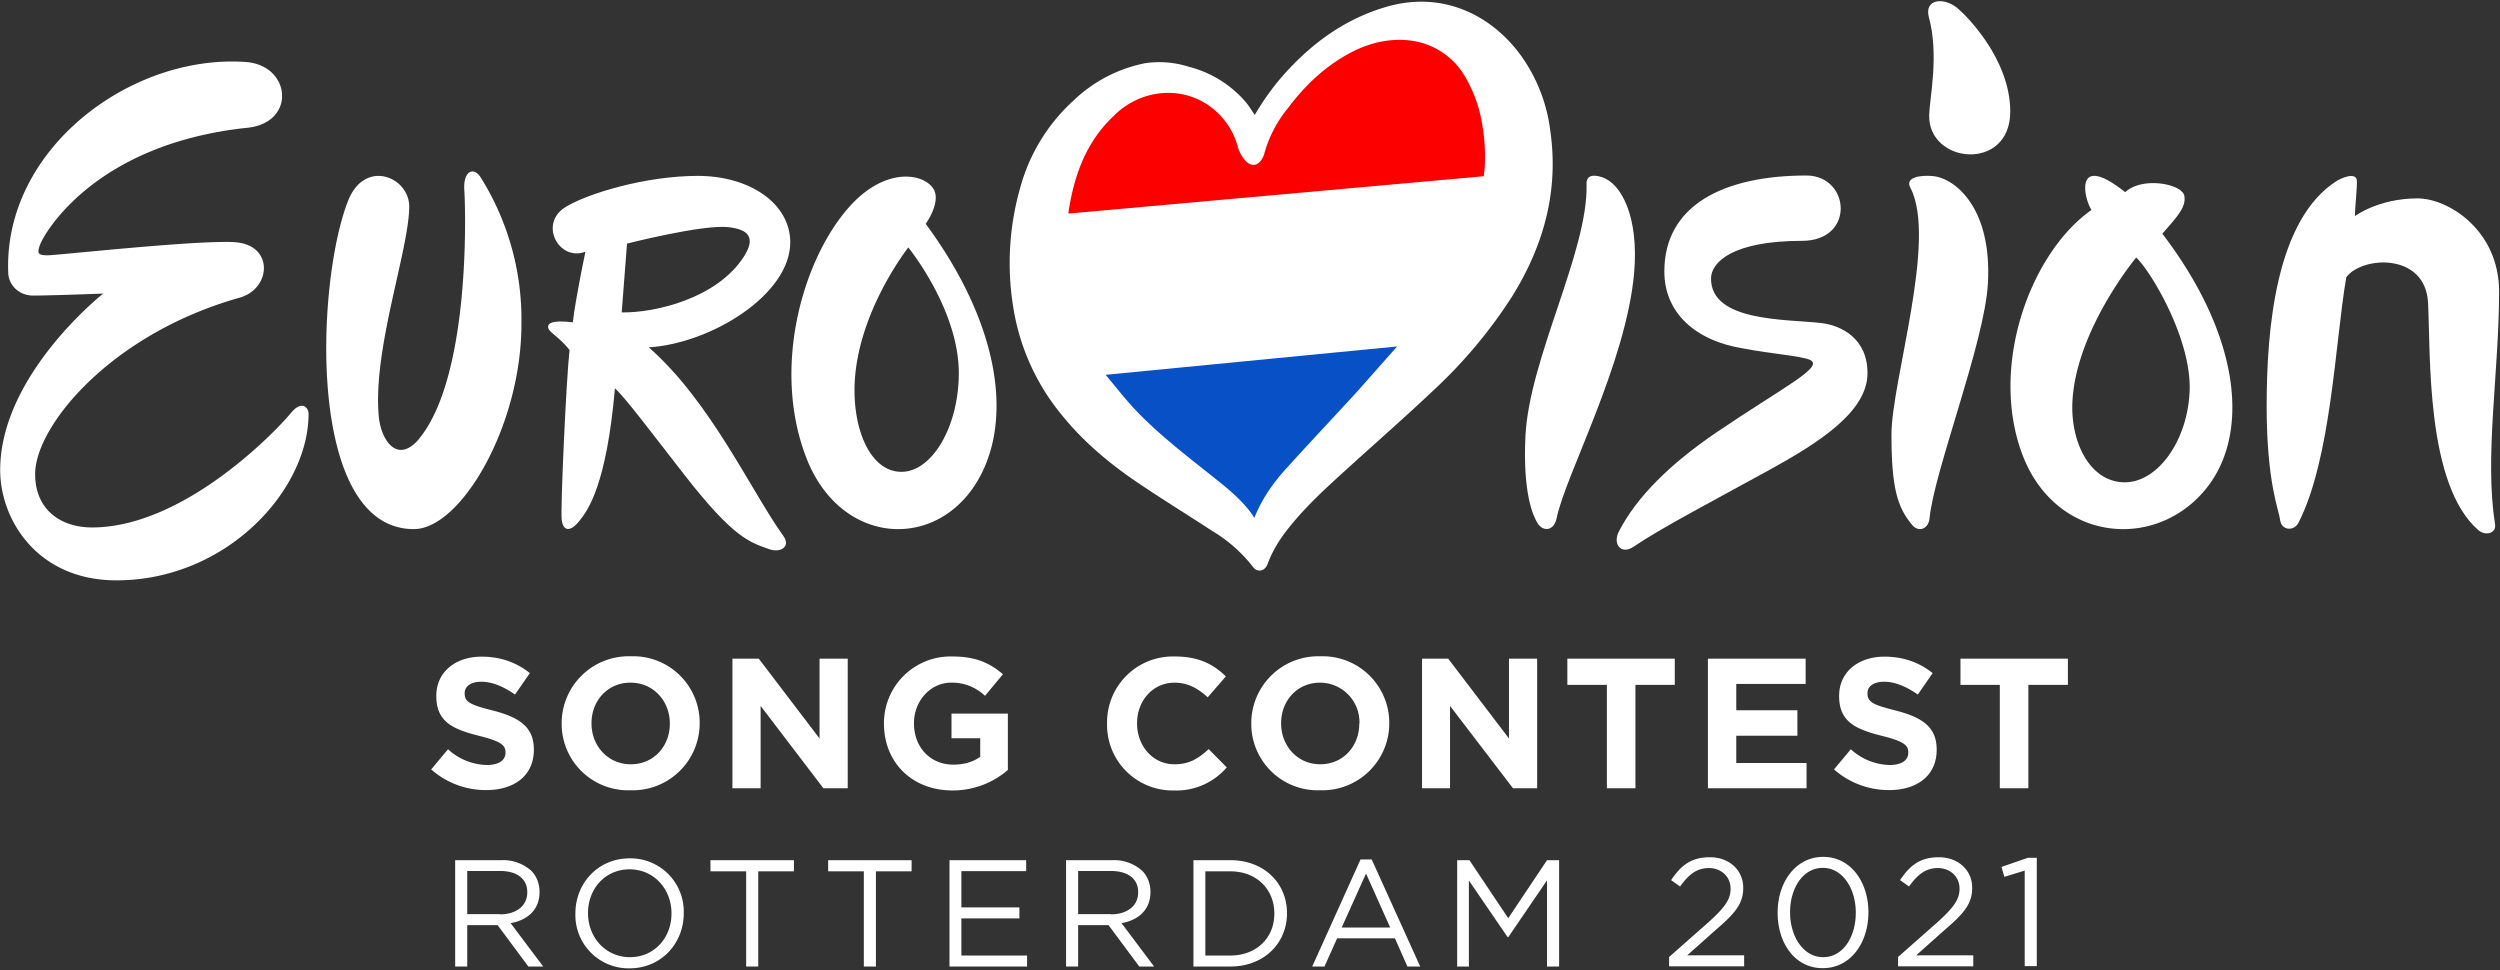 <svg viewBox="0 0 1366 530" xmlns="http://www.w3.org/2000/svg"><rect x="0" y="0" width="1366" height="530" fill="#333333" stroke="none"/><g fill-rule="nonzero" fill="none"><path d="M235.6 420.4l9.2-11A32.5 32.5 0 00266 418c6.4 0 10.2-2.5 10.2-6.7v-.2c0-3.9-2.4-6-14.3-9-14.3-3.6-23.5-7.6-23.5-21.7v-.2c0-12.9 10.3-21.4 24.8-21.4 10.3 0 19.1 3.2 26.3 9l-8.1 11.7c-6.3-4.4-12.5-7-18.4-7-6 0-9.1 2.7-9.1 6.2v.2c0 4.7 3 6.2 15.3 9.3 14.4 3.7 22.5 8.9 22.5 21.3v.2c0 14.1-10.7 22-26 22a45 45 0 01-30.1-11.3zM344.7 358.6a36.6 36.6 0 00-37.8 36.6v.2a36.3 36.3 0 0037.6 36.4 36.6 36.6 0 0037.8-36.6v-.2a36.3 36.3 0 00-37.6-36.4zm21.3 36.9c0 12.1-8.7 22.1-21.3 22.1-12.6 0-21.5-10.1-21.5-22.3v-.2c0-12.1 8.7-22.1 21.3-22.1 12.6 0 21.5 10.1 21.5 22.3v.2zM400.2 359.9h14.4l33.2 43.6v-43.6h15.4v70.8h-13.3l-34.3-45v45h-15.4zM483 395.5v-.2a36.4 36.4 0 0137.2-36.6c12.8 0 20.4 3.4 27.8 9.7l-9.8 11.8a26 26 0 00-18.5-7.2c-11.3 0-20.3 10-20.3 22.1v.2c0 13 8.9 22.5 21.5 22.5 5.7 0 10.7-1.4 14.7-4.3v-10.1h-15.7v-13.5h30.8v30.8a45.9 45.9 0 01-30.3 11.2c-22.2 0-37.4-15.5-37.4-36.4zM604.9 395.5v-.2a36 36 0 0137-36.6c13.4 0 21.4 4.5 27.9 10.9l-9.9 11.4c-5.5-5-11-8-18.1-8-11.9 0-20.5 9.9-20.5 22.1v.2c0 12.1 8.4 22.3 20.5 22.3 8.1 0 13.1-3.2 18.6-8.3l9.9 10a36.2 36.2 0 01-29.1 12.6 35.8 35.8 0 01-36.3-36.4zM721.5 358.6a36.6 36.6 0 00-37.8 36.6v.2a36.3 36.3 0 0037.6 36.4 36.6 36.6 0 0037.8-36.6v-.2a36.4 36.4 0 00-37.6-36.4zm21.2 36.9c0 12.1-8.7 22.1-21.3 22.1-12.6 0-21.4-10.2-21.4-22.3v-.2c0-12.1 8.7-22.1 21.3-22.1a21.6 21.6 0 0121.5 22.3v.2h-.1zM777 359.9h14.3l33.2 43.6v-43.6h15.4v70.8h-13.2l-34.4-45v45H777zM878 374.2h-21.6v-14.3h58.7v14.3h-21.5v56.5H878zM933.2 359.9h53.4v13.8h-37.9v14.4h33.4V402h-33.4v14.9h38.4v13.8h-53.9zM1002.1 420.4l9.2-11a32.5 32.5 0 0021.2 8.6c6.4 0 10.2-2.5 10.2-6.7v-.2c0-3.9-2.4-6-14.3-9-14.3-3.6-23.5-7.6-23.5-21.7v-.2c0-12.9 10.3-21.4 24.8-21.4 10.3 0 19.1 3.2 26.3 9l-8.1 11.7c-6.3-4.4-12.5-7-18.4-7-6 0-9.1 2.7-9.1 6.2v.2c0 4.7 3 6.2 15.3 9.3 14.4 3.7 22.5 8.9 22.5 21.3v.2c0 14.1-10.7 22-26 22a45.2 45.2 0 01-30.1-11.3zM1092.7 374.2h-21.5v-14.3h58.7v14.3h-21.6v56.5h-15.6zM1181.5 127.7c7.9-9.1 13.2-14.5 12-20.8-1.2-6.3-22.7-10.7-32.3-1.9-28.3-22.4-22.5 3.8-18.4 9.7-33.4 23.5-56 85.3-37.8 133.6 17.8 47.2 71.4 53 99.5 19.8 25-29.4 20.6-83.3-23-140.4m-21.7 135.8c-18.3-.9-28.7-22.5-27.4-44.6 2.2-38.9 34.8-78.2 34.8-78.2 7.6 6.9 30.5 44.5 29.2 73.3-1.3 28-18.4 50.5-36.6 49.5zM134.3 69.9c-82.3 9-109.7 57-112.3 63.5-1.9 5-1.4 6.1 4 6.1s80.2-8.3 101.8-7.2c22 1.1 20.6 25.3 3.3 30.3C60.3 182.5 19.2 233 19.2 259c0 19.9 14.4 29.2 31.1 29.2 49.5 0 99.5-51.4 108.8-62.7 5.9-7.1 9.5-2.6 9.5.5.1 41.8-44.8 91.1-105 91.1-43 0-63.5-32.9-63.5-60.3 0-52 56.3-96.4 56.3-96.4s-28.5 1.1-38.3 1.1c-7.9 0-13.4-5.9-13.6-12.4-2.7-67.6 67-119.8 130-115.2 24.8 1.9 27.6 33.8-.2 36zM207 227.8c1.2 12.4 9.7 25.5 21.2 12.9 29.1-33.7 26.2-126.7 25.5-136.8-.7-10.1 4.7-12.9 8.6-7.5a146 146 0 0122.6 80.8c0 55.3-33 111.9-58.8 111.9-58.9 0-53.5-134.9-35.9-179.4 9.1-23.1 33.4-13.1 33.4 3.2-.1 23.7-20.2 78.6-16.6 114.9zM505.8 122.3s9.3-12.7 3.7-19.9c-6.3-8.1-26.6-10.6-45.5 10.7-25 28-42.5 87-23.6 136.6 18.1 47.4 68.7 51.4 92.2 15.5 21-32.1 15.5-85.5-26.8-142.9zm-13.2 135.5c-16.5 0-25.7-21.4-25.7-44.5 0-40.9 29.4-78.1 29.4-78.1 8.1 10.3 27.6 39.4 27.6 68.8-.1 29.5-14.8 53.8-31.3 53.8z" fill="#FFF"/><path d="M354.5 189.8c34.3-2.2 77.3-28.9 77.3-57.4 0-21.1-22-36.3-50.5-36.3s-60 9.6-71.9 16.8c-15.5 9-4 30.3 10.5 24.6 0 0-5.4 25.3-6.9 38.6-11.7-1.4-14.1.7-13.4 3.2.7 2.5 5.8 4.7 11.6 11.9-1.8 15.9-5 86.5-4.3 92.7.7 6.2 4.5 7.2 9.7.7 4.7-5.8 14.8-19.7 19.4-72.4 5.4 4.7 20.2 24.5 38.3 47.7 26.5 33.9 35.2 36.4 46.1 40.2 5.9 2.1 11.9-1.3 7.6-7.3-17.6-24.5-39.7-73.4-73.5-103zm-11.9-56.7s41.2-10.5 55.2-9c12.3 1.3 14.8 6.5 8.6 16.2-14.7 22.8-48.5 30.7-66.7 30.4l2.9-37.6zM875.3 96.8c10.8 3.5 20.2 22 17.6 52.2-4.3 49.3-37.5 110.6-42.3 133.9-1.6 7.8-7.7 7.4-10.4 3.1-2.6-4.1-8.2-16.7-6.7-47.7 2.1-42.6 34.3-100.9 33.4-137.6-.3-4.9 3.6-5.5 8.4-3.9zM984.6 131.6c-37.9 0-49.7 11.7-49.7 20.6 0 23.8 41.2 22.1 60.2 24.3 11 1.3 25.3 8.4 25.3 27.4 0 21-26.3 37.9-54.2 53.2-29.3 16.1-59.6 32-73.4 41.5-7.1 4.9-11.7-1.4-8.3-8.1 9.8-19.1 28.2-37.1 53.3-54.2 36.8-25 60.4-36.3 50.6-39.9-5.5-2-20.5-3.1-35.9-6-26.5-4.3-43.1-19.7-43.1-42.1 0-36.3 32.6-52.4 77.7-52.4 23.8.1 26.8 35.7-2.5 35.7zM1056 96.2c12 1 32.5 17.1 30.2 58.6-1.8 32.6-29.5 102.7-31.9 128.5-.5 5.3-5.7 8.2-9.7 3.3-7.8-9.5-11.1-19.8-11.1-49.1s25.1-106.4 10.4-134.8c-3.3-5.9 5.5-7.1 12.1-6.5zM1053.9 9.3c-2.5-9.9 8.1-11 15.6-4.9 4.8 4 28.9 27.8 28.9 56.6 0 33-45.1 28.7-44.3 1.7.3-9.5 5.5-32.6-.2-53.4zM1354.2 289.7c-28.8-24.9-26.1-96.1-27.5-124.2-1.4-27.7-36.2-25.6-44.7-14-6.1 35.5-8.2 99.3-26.2 134.3-2.6 4.7-9.2 3.9-9.9-1.5-.7-5.7-7.4-20.5-7.4-62.4s4.9-102.3 38.7-123.3c6.2-3.3 10.4-3.3 10.6.2.2 3.1-.9 12.9-1.1 19.3 0 0 12.8-9.7 34.3-9.7 16.6 0 44.5 17.3 44.5 50.9 0 44-8.1 90.7-2.2 127 .8 5.2-5.2 6.7-9.1 3.4zM807 131.1c5.3-12.1 9.2-24.6 10.3-37.9l-240.1 21.6-1.4 11.6c-2 21.4.8 42 10.6 61.2 3.6 7 8.2 13.6 12.4 20.3l168.5-16.4 8.4-10.1c12.3-15.6 23.3-32 31.3-50.3z" fill="#FFF"/><path d="M810.9 95.6c.9-9 7.9-18.8 6.4-27.7-1.5-9.1-2.2-18.9-7-26.9a54.4 54.4 0 00-35.7-24c-11-1.4-27.8-1.4-37.7 3.5-14.5 7.3-23.1 18-32.8 30.8-5.7 7.6-12.6 15.2-14.8 24.7-.2.9-1.3 6.7-1.8 7.5-2.2 4.2-.9 4.1-4 .7-1.9-2.1-1.1-5.5-1.9-8.1-1.6-5.9-7.3-11-11.3-15.6A42 42 0 00633.1 47a62 62 0 00-30.7 13.2 63.8 63.8 0 00-18.7 56.5l227-20.4.2-.7z" fill="#FC0000"/><path d="M610 227.1c12.7 13.3 33.1 25.6 47.3 37 7.2 5.7 13.3 9.8 19.2 17 1.1 1.3 8.4 6.5 9.5 8 3.5-8.8 16.6-21.5 24.9-30.7 12.6-13.9 32.5-29.8 45.1-43.6 7.6-8.4 11.4-16.5 7.5-25.5l-159.4 15.5c-4.2 8 0 16.2 5.9 22.3z" fill="#0750C6"/><path d="M685.6 62.8c5.3-9 11.4-17.4 18.6-25 14.8-15.8 32-27.8 53.1-34 30.2-8.9 56.8 3.8 73.2 25.8A88.9 88.9 0 01847 70.9c4.9 33.1-3.4 63.1-20.8 91.1a264.2 264.2 0 01-43.3 51.6c-14.8 14-30.1 27.4-45.2 41.1-11.9 10.8-23.9 21.5-33.9 34.2-4.6 5.8-8.5 12-11.1 19.1-1.5 4.2-5.7 5.1-8.2 1.6a79.9 79.9 0 00-22-19.4c-13.3-8.7-26.8-17-40-25.9-16-10.7-30.7-23-42.8-38.1a122.3 122.3 0 01-26.1-58.6 150 150 0 014.1-65.9 99.4 99.4 0 0128.7-46.6 78.6 78.6 0 0139.5-20.6 53 53 0 0123.7 2A60.5 60.5 0 01680 55c2 2.2 3.7 5 5.6 7.8zm77.8 126.5l7.9-9.6a217 217 0 0029.7-47.6 112 112 0 009.7-35.8l.2-.6c.9-9 .6-18-.9-27a74 74 0 00-8.9-25.8 40 40 0 00-30.2-20.7c-11-1.4-21.5.9-31.4 5.8-14.5 7.3-26 18.1-35.7 31a67.2 67.2 0 00-13 25c-.2.9-.6 1.7-1 2.4-2.2 4.2-6 5-9.2 1.5a19.5 19.5 0 01-4.2-7.4 39.2 39.2 0 00-8.2-15.8A39 39 0 00633 51.1a42 42 0 00-24.4 12.2c-15.4 14.4-21.9 33.1-24.9 53.4l-1.3 11c-1.9 20.2.8 39.7 10 57.9 3.4 6.7 7.8 12.8 11.7 19.2 5.5 6.5 10.7 13.3 16.5 19.4 12.7 13.3 27.2 24.4 41.5 35.8 7.2 5.7 14.4 11.4 20.2 18.6 1.1 1.3 2 2.8 3.1 4.3 3.5-8.8 9-17.7 17.4-26.9 12.6-13.9 25.4-27.5 38.1-41.3l22.5-25.4zM248.8 470h25a23 23 0 0116.5 5.8c2.8 2.8 4.5 6.9 4.5 11.5v.2c0 9.6-6.6 15.3-15.8 16.9l17.8 23.7h-8.1l-16.8-22.6h-16.6v22.6h-6.6V470h.1zm24.4 29.6c8.7 0 14.9-4.5 14.9-12v-.2c0-7.1-5.5-11.5-14.9-11.5h-17.9v23.6h17.9v.1zM314.4 499.2v-.2c0-16 12-30 29.7-30a29.1 29.1 0 0129.5 29.9v.2c0 16-12 30-29.7 30a29.1 29.1 0 01-29.5-29.9zm52.5 0v-.2c0-13.2-9.6-24-22.9-24-13.3 0-22.7 10.6-22.7 23.8v.2c0 13.2 9.6 24 22.9 24 13.3 0 22.7-10.6 22.7-23.8zM407.7 476.1h-19.5V470h45.6v6.1h-19.5v52h-6.6zM472 476.1h-19.5V470h45.6v6.1h-19.5v52H472zM518.7 470h42v6h-35.4v19.8H557v6h-31.7v20.3h35.9v6h-42.4V470zM582.6 470h25a23 23 0 0116.5 5.8c2.8 2.8 4.5 6.9 4.5 11.5v.2c0 9.6-6.6 15.3-15.8 16.9l17.8 23.7h-8.1l-16.8-22.6h-16.6v22.6h-6.6V470h.1zm24.4 29.6c8.7 0 14.9-4.5 14.9-12v-.2c0-7.1-5.5-11.5-14.9-11.5h-17.9v23.6H607v.1zM652.1 470h20.2c18.3 0 30.9 12.5 30.9 28.9v.2c0 16.3-12.6 29-30.9 29h-20.2V470zm6.5 6.1v46h13.6c14.7 0 24.1-10 24.1-22.8v-.2c0-12.9-9.4-23-24.1-23h-13.6zM743.4 469.6h6.1l26.5 58.5h-7l-6.8-15.4h-31.6l-6.9 15.4H717l26.4-58.5zm16.2 37.2l-13.2-29.5-13.3 29.5h26.5zM796.3 470h6.6l21.2 31.7 21.2-31.7h6.6v58.1h-6.6V481l-21.2 31.1h-.3l-21.2-31v47h-6.4V470zM912 522.9l21.3-18.8c9-8.1 12.3-12.6 12.3-18.5 0-6.9-5.5-11.3-11.8-11.3-6.7 0-11.1 3.5-15.8 10.1l-4.9-3.5c5.3-7.9 10.8-12.5 21.2-12.5 10.6 0 18.2 7.1 18.2 16.6v.2c0 8.6-4.5 13.9-14.9 22.8l-15.7 14H953v6h-41v-5.1zM971.3 498.8v-.2c0-16.5 9.8-30.4 24.9-30.4 15.1 0 24.7 13.8 24.7 30.2v.2c0 16.5-9.7 30.4-24.9 30.4-15.2.1-24.7-13.7-24.7-30.2zm42.7 0v-.2c0-12.9-7.1-24.4-18-24.4-11 0-17.9 11.3-17.9 24.2v.2c0 12.9 7.1 24.4 18.1 24.4 11 0 17.8-11.3 17.8-24.2zM1037.1 522.9l21.3-18.8c9-8.1 12.3-12.6 12.3-18.5 0-6.9-5.5-11.3-11.8-11.3-6.7 0-11.1 3.5-15.8 10.1l-4.9-3.5c5.3-7.9 10.8-12.5 21.2-12.5 10.6 0 18.2 7.1 18.2 16.6v.2c0 8.6-4.5 13.9-14.9 22.8l-15.7 14h31.2v6h-41.1v-5.1zM1106.3 475.7l-11.1 3.4-1.6-5.4 14.4-5h4.9v59.2h-6.6v-52.2z" fill="#FFF"/></g></svg>
